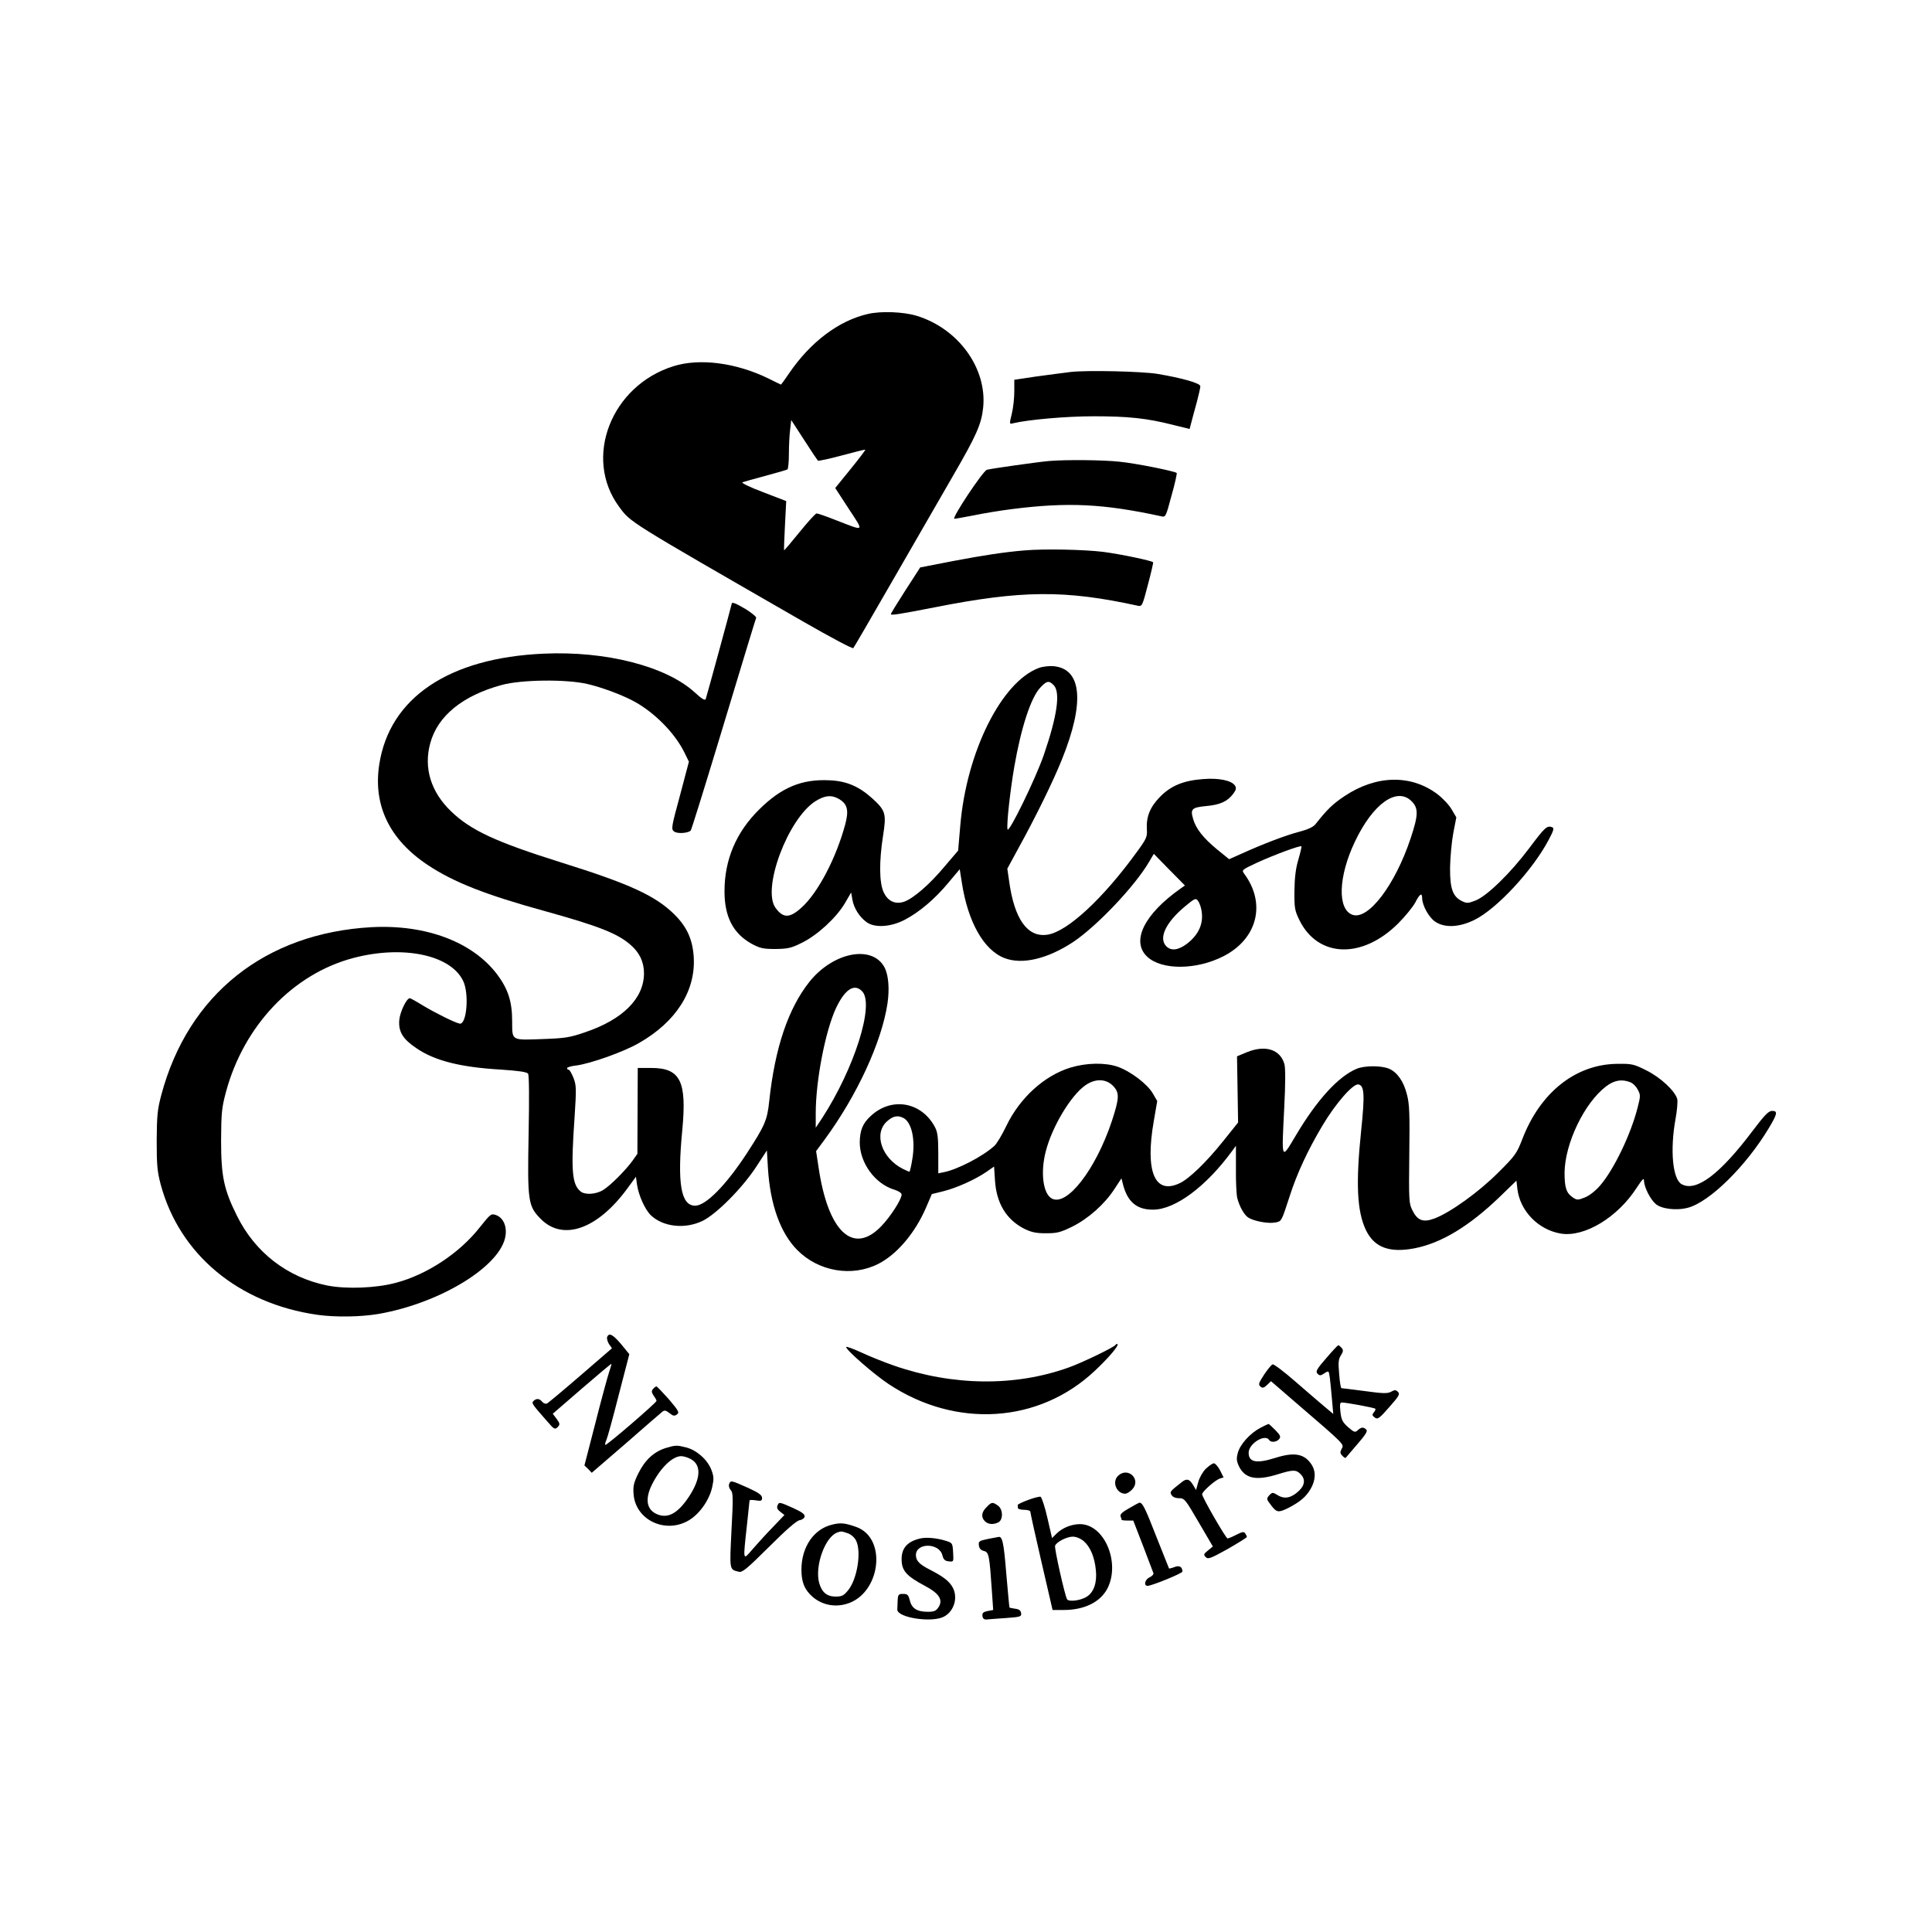 <svg xmlns="http://www.w3.org/2000/svg" width="1440" height="1440" version="1" viewBox="0 0 1080 1080"><path d="M485.2 175.5c-16.3 3.7-32.2 15.7-44.1 33.2-2.4 3.5-4.4 6.3-4.5 6.3-.1 0-3.4-1.6-7.2-3.5-17.9-8.7-38.2-11.4-52.9-6.8-34.9 10.9-50.6 51.3-30.4 78.6 6.6 8.9 3.9 7.2 103.3 64.4 14.8 8.5 27.2 15.1 27.6 14.6.4-.4 10.3-17.5 22-37.8 11.8-20.4 26.8-46.5 33.5-58.1 13.4-23.1 16.1-29.2 17.1-38.6 2.2-22-13.9-44.2-37.3-51.3-7.3-2.2-19.8-2.7-27.1-1zm-28 82c.3.3 6.3-1 13.4-2.9 7-1.9 13-3.4 13.1-3.2.2.1-3.5 5-8.2 10.8l-8.6 10.6 7.6 11.7c8.6 13.1 9.1 12.6-6.9 6.4-5.5-2.2-10.5-3.9-11.1-3.9-.6 0-4.9 4.7-9.5 10.4-4.7 5.8-8.6 10.4-8.7 10.2-.1-.1.1-6.4.5-13.9l.7-13.6-13-5c-7.2-2.7-12.3-5.2-11.5-5.5.8-.3 6.6-1.9 12.9-3.6 6.3-1.7 11.8-3.3 12.3-3.6.4-.3.8-4.2.8-8.7 0-4.5.3-10.6.7-13.6l.6-5.3 7.2 11.1c3.9 6.1 7.4 11.3 7.7 11.6zM598.8 207.9c-4.2.5-13.1 1.7-19.8 2.6l-12 1.8v6.6c0 3.6-.6 9.2-1.4 12.4-1.4 5.8-1.4 5.9.8 5.3 8.3-2 29.5-3.9 45.1-3.9 19.3 0 29.6 1.1 44.2 4.8l9.3 2.3 1.1-4.2c.6-2.2 1.9-7.2 3-11.1 1-3.8 1.9-7.7 1.9-8.6 0-1.7-10.3-4.6-24-6.9-8.6-1.4-38.5-2.1-48.2-1.1zM586.5 257.7c-6.1.5-32.8 4.3-34.8 4.9-2.3.7-20 27.4-18.2 27.4.7 0 5.5-.9 10.8-1.9 5.2-1.1 14.8-2.7 21.3-3.5 31.4-4 51.2-3 83.5 4 2.5.6 2.6.4 5.8-11.6 1.9-6.6 3.1-12.3 2.9-12.6-1.1-1-22.8-5.4-32-6.3-9-1-30-1.2-39.3-.4zM572.5 307.7c-10.9.9-22.7 2.7-39.6 5.9l-18.5 3.6-8.2 12.7c-4.5 7-8.2 13-8.2 13.4 0 .8 4.5.1 24.5-3.8 48.6-9.6 72.8-9.8 113.5-.9 2.4.5 2.6.2 5.7-11.8 1.8-6.7 3.1-12.4 2.9-12.5-.9-.9-18-4.5-27.9-5.8-10.6-1.3-33-1.8-44.2-.8zM409 337.6c0 .6-13.8 51.1-14.5 53.2-.4 1-2.4-.3-6.2-3.8-15.9-14.5-49.5-23.2-84.3-21.6-53.1 2.3-86.3 24.7-92 62-3.5 22.9 5.8 42 27.2 56.2 14.3 9.5 32.2 16.6 65.7 25.8 29.9 8.3 40.5 12.5 47.6 18.8 5.1 4.4 7.5 9.6 7.5 16-.1 14-11.9 25.8-33.1 32.9-8.1 2.8-11.1 3.3-22.6 3.7-18.9.7-17.9 1.2-18-10 0-11-2.3-17.9-8.3-26-13.8-18.3-39.9-28.1-70.3-26.5-59.4 3.3-102.5 37.6-117.5 93.7-2.2 8.2-2.5 11.7-2.6 25.5 0 13.6.3 17.3 2.2 24.5 10.5 39.2 43.5 66.7 87.7 73 10.2 1.4 24 1.2 34.1-.5 34.9-6.1 68.7-27 71-43.8.8-5.5-1.4-10.1-5.4-11.5-2.7-.9-3-.6-9 6.9-11.3 14.4-29.5 26.4-46.9 31-11.2 3-27.7 3.6-38.4 1.5-22.2-4.5-40.3-18.4-50.5-39.1-7.3-14.7-8.8-22.1-8.8-42 .1-15.2.3-18 2.7-27 10-37.2 37.5-66.1 71.3-75 27.8-7.3 54.3-1.7 61.3 12.8 3.5 7.2 2 24.8-2 23.9-2.8-.6-13.6-6-20.3-10-3.7-2.3-7.1-4.2-7.5-4.2-1.8 0-5.5 7.6-5.9 12.3-.5 6.5 2 10.6 9.8 15.8 10.2 6.9 24.5 10.5 46.9 11.8 10.1.7 14.6 1.3 15.3 2.3.6.8.7 14 .3 33.8-.7 37.9-.3 40.2 6.9 47.5 12.4 12.4 31.6 5.6 48.2-17l4.9-6.7.6 4.4c.9 6.1 4.5 14 7.7 17.1 6.9 6.6 19.1 7.9 28.9 3.2 7.8-3.8 22.2-18.3 30-30.2l6-9.2.6 10.2c1.3 20.3 7 36 16.4 45.5 11.9 12 30.6 15.2 45.3 7.7 10.3-5.2 20.5-17.2 26.6-31.3l3.3-7.7 6.5-1.6c7.5-1.9 17.7-6.5 24-10.8l4.3-3 .5 7.7c.8 12.7 6.2 21.8 16.2 27 4.1 2 6.5 2.6 12.2 2.6 6.3 0 8-.4 14.8-3.7 9-4.5 18-12.5 23.5-20.9l4-6.1 1 3.9c2.6 9.5 7.8 13.7 16.8 13.6 12.3-.1 29.5-12.9 44-32.7l2.2-3v13c-.1 7.1.3 14.3.7 16 1.1 4.7 4 9.9 6.3 11.2 3.3 2 11 3.4 14.8 2.7 3.8-.7 3.5-.2 8.3-14.9 4-12.5 10.1-25.6 18.2-39.2 7.5-12.6 17.1-23.5 20.1-23.1 3.4.5 3.7 5.7 1.6 25.8-3.1 29.9-2.3 45.3 2.7 55.7 4.7 9.7 13.2 12.8 27.2 10.1 14.9-2.9 30.4-12.3 47.3-28.5l9.6-9.3.5 4.4c1.4 12.5 11.7 23.1 24.4 25.2 13.2 2.1 31.7-9.1 42.3-25.6 3.3-5 4.1-5.8 4.1-3.9.1 3.4 3.3 10 6.4 12.8 3.1 2.9 11.7 4 18.3 2.2 12.1-3.3 32.4-23.3 45.1-44.5 4.8-8 5.1-9.6 1.8-9.6-1.9 0-4.2 2.3-10.9 11.2-18.3 24.3-31.5 34.2-39.6 29.8-5.1-2.7-6.6-19.1-3.5-36.3.9-4.8 1.3-9.9 1-11.3-1.2-4.5-9.4-12.2-17.4-16.1-6.9-3.5-8.1-3.7-16.1-3.6-23.3.2-43.2 16-53.2 42.3-3 7.7-3.9 9.1-13.4 18.5-10.8 10.8-26.6 22.2-35.5 25.6-6.4 2.4-9.6 1.3-12.5-4.6-1.9-3.8-2-5.6-1.7-31.2.3-22.4.1-28.3-1.3-33.4-1.8-7.4-5.5-12.6-10.1-14.5-4.4-1.8-13.6-1.8-18.1.1-10.2 4.3-22.1 17.3-33.9 37.2-8.3 13.9-8 14.5-6.5-15.6.7-13.5.7-21.9.1-24.2-2.3-8.3-10.7-10.9-21-6.7l-5.5 2.3.3 18.5.3 18.5-8.5 10.6c-9.3 11.6-18.8 20.8-24.1 23.3-14 6.7-19.5-6.4-14.5-34.9l1.9-11-2.5-4.3c-3.1-5.3-12.5-12.4-19.7-14.9-7-2.4-17.4-2.2-26.3.5-14.7 4.5-28.4 17-35.9 32.7-2.4 5-5.4 10-6.7 11.1-6.5 5.9-20.6 13.2-28.3 14.7l-3 .6v-11.2c0-9-.4-11.9-1.9-14.7-7.5-14.1-24.3-17-35.9-6.1-4.5 4.1-6 8-6.1 14.7 0 11.5 8.6 23.3 19.5 26.5 2.2.7 3.9 1.8 3.9 2.7 0 2.7-6.4 12.6-11.5 17.8-15.6 16.1-29.6 3-34.9-32.9l-1.4-9.2 4.8-6.5c18-24.5 31.8-54.3 35.1-76 1.2-8.1.6-15.8-1.6-20.1-6.7-12.9-28.6-8.8-42 7.9-11.9 15-19.3 36.9-22.5 66.7-1.1 10.8-2.5 13.8-12.7 29.5-11.6 17.7-22.8 29-28.7 29-8 0-10.1-12.4-7.2-42.3 2.6-27.4-1.1-34.7-17.4-34.7h-7.5l-.1 24-.1 24-2.6 3.7c-3.8 5.3-12.4 14-16.5 16.5-4 2.5-10.2 2.9-12.7.8-4.8-4-5.4-11.7-3.3-41.7 1-15.6 1-17.5-.6-21.7-1-2.5-2.2-4.6-2.7-4.6s-.9-.4-.9-.9 2.4-1.2 5.3-1.5c8-1.1 26.4-7.6 35-12.6 20.6-11.8 31.6-29 30.5-47.9-.6-9.9-3.8-17-10.9-24-10.6-10.4-24.9-17-63.3-29-36.3-11.4-50.4-17.9-61.4-28.5-11.3-10.8-15.5-24.3-11.7-38.1 4.1-15.3 18.2-26.7 40-32.6 11-3 36.2-3.3 48-.5 8.2 1.9 20.2 6.4 26.7 10.1 11.3 6.4 22.2 17.6 27.4 28.2l2.5 5.1-5 18.9c-4.8 17.6-5 18.9-3.3 20.1 1.7 1.4 7.8 1 9.3-.5.4-.4 7.3-22.6 15.4-49.3 16.5-54.6 20.6-68 21.2-69.6.2-.6-2.4-2.7-5.7-4.8-5.9-3.5-8-4.3-8-3zm73 216.6c6.9 7.4-4.4 43-22.4 70.8l-3.6 5.4v-8.1c0-18.1 5.3-45.7 11.3-58.7 5-10.6 10.3-14.1 14.7-9.4zm140.1 52.7c3.8 3.9 3.7 6.8-.6 19.9-9.1 27.2-25.1 47.7-33.5 43.2-4.9-2.6-6.5-14.5-3.4-26.4 3.5-13.7 13.9-31.1 22.1-36.9 5.4-3.8 11.4-3.8 15.4.2zm289.3-1.9c1.4.5 3.2 2.3 4.1 4.1 1.6 2.9 1.6 3.6 0 9.8-3.7 14.9-13.4 35.1-21.1 43.9-2.5 2.9-6.1 5.7-8.5 6.6-3.7 1.5-4.4 1.5-6.5.1-3.8-2.5-4.8-5.4-4.8-14 .2-16.3 11-38.9 23.2-48.2 4.6-3.5 8.8-4.2 13.6-2.3zm-406.3 20c4.6 2.5 6.7 12.2 4.9 22.9-.6 3.9-1.4 7.1-1.6 7.1-.3 0-1.9-.7-3.7-1.6-11.9-6-16.5-19.8-8.8-26.6 3.3-3 6-3.5 9.2-1.8z"/><path d="M580.7 373.4c-20.8 7.7-40.4 46.8-43.9 88.1l-1.2 14-7.6 8.9c-8.3 10-17.6 18-22.7 19.7-5 1.6-9.1-.4-11.4-5.5-2.4-5.3-2.5-17-.3-31.2 2-12.5 1.5-14.3-6-21.1-7.4-6.7-14.4-9.7-23.8-10.1-15.5-.8-26.9 3.9-39.4 16.3-12.9 12.7-19.4 28.1-19.4 45.7 0 14.3 4.8 23.6 15.2 29.4 4.7 2.5 6.3 2.9 13.3 2.9 7-.1 8.8-.5 14.8-3.5 8.6-4.2 19.1-13.9 23.9-21.9l3.6-6.2.7 4c.8 4.7 3.8 9.5 7.8 12.5 4.5 3.4 13.5 2.9 21.4-1.2 8.1-4.2 16.9-11.6 24.5-20.8l6.3-7.5 1.2 7.6c3.4 22 12.3 37.7 23.9 42.1 9.9 3.8 24 .4 38.3-9 13.3-8.9 34.6-31.3 42.5-44.9l2.6-4.4 8.7 8.9 8.7 8.8-2.3 1.6c-20.5 14.4-28 29.6-18.8 38.2 8.1 7.6 27.5 7.5 42.7-.3 18.9-9.7 23.9-29.4 11.5-46.1-1.5-2-1.3-2.2 7.3-6.2 9.9-4.5 24-9.7 24.7-9.1.2.2-.6 3.6-1.7 7.4-1.5 5-2.1 10.1-2.2 17.5-.1 9.6.2 11 2.7 16.2 10.4 21.3 35.2 22.1 55.4 1.9 3.8-3.8 8-9 9.4-11.5 2.6-5.1 3.9-5.8 3.9-2.4.1 3.9 3.6 10.4 7.1 12.9 5.3 3.7 13.5 3.4 22.2-.9 12.5-6.2 32.4-27.7 41.3-44.5 3-5.6 3.3-6.8 2-7.3-2.8-1.1-4.1.2-12.8 11.8-10.6 14.1-23.7 26.8-30 29.2-4 1.6-5 1.6-7.4.4-5.3-2.5-6.9-7-6.8-18.8.1-5.8.9-14.5 1.8-19.3l1.7-8.8-2.6-4.4c-1.4-2.5-5-6.3-7.9-8.5-14.8-11.2-34.3-10.8-52.1 1.1-6.7 4.5-9.5 7.3-16.2 15.7-1.2 1.5-4.2 2.9-8.8 4.1-7.4 1.9-20.3 6.8-32.2 12.2l-7.2 3.2-6.9-5.6c-7.5-6.2-11.7-11.5-13.2-16.8-1.7-5.7-.8-6.5 7.2-7.3 7.9-.7 12-2.6 15.2-6.9 1.6-2.1 1.8-3.2 1-4.5-1.8-2.9-9.1-4.4-17.7-3.7-11.1.8-18.1 3.7-24.2 9.9-5.6 5.7-7.8 11.1-7.4 18.2.3 4.1-.2 5.3-5.4 12.4-19 26.3-39.1 44.9-50.2 46.5-11.1 1.7-18.5-8.7-21.4-30l-1-6.9 6.3-11.6c9.8-17.8 19.4-37.4 24.2-49.4 12.9-31.9 11.2-50.8-4.7-52.2-2.4-.2-6.1.2-8.2 1zm8.3 9.6c3.9 3.9 2 17.2-5.5 39-4.5 13.1-19.7 44.3-20.3 41.6-.6-2.7 1.5-21.7 3.8-35 3.8-21.9 9.3-38.7 14.5-44.2 3.7-3.9 4.8-4.1 7.5-1.4zm-119.9 63.7c4.6 2.8 5.5 6.2 3.4 14.1-5.1 18.9-15.2 38.2-24.4 46.5-6.6 6-10.2 6.1-14.5.3-7.9-10.5 6.8-49.9 22.2-59.7 5.2-3.3 9.1-3.7 13.3-1.2zm320 1.2c3.9 3.9 3.8 7.7-.6 20.9-8.7 26-23.6 45.6-32.4 42.6-8.6-3-8-21.4 1.3-40.9 10.1-21.3 23.5-30.8 31.7-22.6zm-117.5 60.8c1.4 7.3-1.4 13.7-8 18.8-4.9 3.7-8.9 4.2-11.6 1.5-4.5-4.5-.4-13.3 10.4-22.3 5.5-4.6 6.1-4.8 7.3-3.1.7.9 1.6 3.3 1.9 5.1zM339.4 747.4c-.3.8.2 2.5 1 3.9l1.7 2.4-17.6 15.2c-9.6 8.3-18.1 15.4-18.8 15.7-.8.3-2-.2-2.7-1.1-1.5-1.8-3.2-1.9-4.8-.3-1.2 1.2-.7 1.8 8 11.7 3.5 4.1 4 4.3 5.5 2.9 1.4-1.5 1.4-1.9-.5-4.6l-2.2-2.9 16.3-14.1c8.9-7.7 16.3-13.9 16.5-13.8.1.2-.5 2.2-1.3 4.6-.8 2.4-4.3 15.1-7.6 28.2l-6.2 24 2.1 2 2 2.1 18.9-16.3c10.3-9 19.5-17 20.4-17.7 1.3-1.1 2-1 4.1.6 2.1 1.7 2.8 1.8 4.2.8 1.5-1.1 1-2-4.5-8.5-3.5-3.9-6.6-7.2-7-7.2-.3 0-1.2.7-1.9 1.5-.9 1.1-.8 1.9.4 3.7.9 1.2 1.6 2.5 1.6 2.9 0 1-28.1 25.2-28.6 24.6-.3-.2 0-1.5.6-2.8.6-1.3 3.7-12.6 6.9-25.2l5.9-22.7-4.5-5.5c-4.6-5.5-6.9-6.7-7.9-4.1zM623.6 751.8c-.8 1.3-18.3 9.8-26.1 12.6-30 10.8-64.8 10.4-97.7-1-5.5-1.9-13.7-5.2-18.4-7.4-4.6-2.1-8.4-3.5-8.4-3 0 1.7 15.5 15.2 23.6 20.6 37.7 25.1 84.3 22.1 115.5-7.4 7.6-7.1 13.4-14 12.6-14.8-.3-.3-.7-.1-1.1.4zM741.3 759.3c-5.3 6.1-6 7.4-4.8 8.6 1.2 1.2 1.7 1.2 3.8-.2 2.5-1.6 2.5-1.6 3.1 2.6.3 2.3.8 7.8 1.2 12.2l.7 7.9-4.9-4.1c-2.7-2.3-10.1-8.6-16.4-14.1-6.3-5.5-12-9.8-12.6-9.5-.7.2-2.8 2.8-4.8 5.8-3 4.6-3.3 5.5-2 6.6 1.2 1 1.9.8 3.7-.9l2.2-2.1 14 12.1c27.6 23.7 26.9 23.1 25.5 25.7-1 1.9-.9 2.6.4 3.9.8.9 1.7 1.4 1.9 1.1.1-.2 3.1-3.6 6.4-7.5 4.7-5.4 5.9-7.4 5.1-8.2-1.6-1.6-2.8-1.5-4.8.3-1.5 1.4-2 1.2-5.4-1.7-3.1-2.8-3.8-4.1-4.3-8.6-.4-4.1-.3-5.2.8-5.2 2.4 0 18.2 2.9 18.7 3.5.3.2-.1 1.2-.8 2-1.1 1.3-1 1.8.5 2.9 1.6 1.2 2.5.6 8.1-5.8 5.4-6.1 6.1-7.3 4.9-8.5-1.2-1.2-1.8-1.3-3.9-.1-2.1 1.1-4.5 1-14.8-.4-6.8-.9-12.6-1.6-12.9-1.6-.4 0-1-3.6-1.3-7.9-.6-6.6-.4-8.4 1-10.5 1.3-2.1 1.4-2.9.4-4.1-.7-.8-1.5-1.5-1.9-1.5-.3 0-3.4 3.3-6.8 7.3zM704.7 798.1c-5.8 3-11.4 9.2-12.7 13.9-.9 3.3-.8 4.6.5 7.5 3.4 7.1 9.7 8.4 21.9 4.6 8.4-2.6 10.1-2.6 12.6-.1 2.8 2.8 2.5 6.2-.9 9.4-4.1 3.9-7.9 4.8-11.7 2.5-3-1.8-3.1-1.8-4.9 0-1.6 1.9-1.6 2.1 1 5.5 3.2 4.2 4.1 4.3 9.8 1.5 6.5-3.4 9.7-6.1 12.3-10.5 2.9-4.9 3.1-9.9.5-13.8-4-6-9.6-7-20.3-3.6-10.5 3.3-14.8 2.4-14.8-2.9 0-5.1 9.2-10.8 11.5-7.1.9 1.5 4.1 1.2 5.5-.5 1.1-1.3.8-2.1-2-5-1.9-1.9-3.6-3.5-3.9-3.5-.4.1-2.3 1-4.4 2.1zM372 809.5c-6.5 2.1-11.4 6.6-15.1 14-2.7 5.5-3.1 7.3-2.7 12 1.2 14 17.3 21.9 30.3 14.7 6.2-3.4 11.9-11.3 13.6-18.8 1-4.6 1-6-.5-9.9-2.2-5.6-8.2-10.9-14.1-12.4-5.3-1.3-5.8-1.3-11.5.4zm13.9 6c6.3 3.2 6 10.9-.8 21.2-6.2 9.3-11.7 12.3-17.7 9.8s-7-8.5-2.9-16.7c4.6-9.2 11.4-15.8 16.3-15.8 1.3 0 3.6.7 5.1 1.5zM674 821.1c-1.7 1.7-3.6 5.1-4.2 7.5l-1.2 4.3-1.8-3c-1.9-3.1-3.4-3.5-5.9-1.6-6.9 5.4-7.1 5.6-6 7.4.6 1.1 2.1 1.8 4.2 1.8 3 0 3.5.6 11 13.5l7.9 13.5-2.7 2.2c-2.5 2-2.6 2.4-1.3 3.7 1.3 1.4 2.7.8 12.3-4.5 5.9-3.4 10.7-6.4 10.7-6.7 0-.4-.4-1.3-.9-2-.7-1.1-1.6-1-4.9.7-2.3 1.2-4.5 2.1-5 2.1-.9 0-14.2-23-14.2-24.7 0-1.5 7.3-7.9 9.9-8.8l2.1-.6-2-4c-1.1-2.1-2.7-3.9-3.4-3.9-.8 0-2.8 1.4-4.6 3.1zM624.9 825.1c-3.4 3.4-.7 9.9 4.1 9.9.9 0 2.7-1.1 3.9-2.4 5.3-5.6-2.5-13-8-7.5zM407.6 829.6c-.4.9 0 2.4.9 3.4 1.3 1.4 1.4 4.2.4 22.5-1.1 22.4-1.2 21.8 4 23.1 2 .6 4.4-1.4 17-13.9 9.6-9.6 15.5-14.7 17.1-14.9 1.4-.2 2.6-1.1 2.8-2 .2-1.3-1.4-2.5-6.4-4.8-7.8-3.5-8-3.5-8.8-1.3-.5 1.1.1 2.3 1.6 3.4l2.3 1.8-6.5 6.8c-3.6 3.7-8.7 9.3-11.3 12.3-5.5 6.4-5.4 7.1-3.2-13 .8-7.4 1.5-13.8 1.5-14.2 0-.4 1.6-.4 3.5-.1 3 .5 3.5.3 3.5-1.4 0-1.5-1.9-2.9-8.1-5.7-9.2-4.1-9.5-4.2-10.3-2zM574.7 838.5c-3.2 1.2-5.8 2.4-5.8 2.8.1.4.1 1.1.1 1.7 0 .5 1.6 1 3.5 1 2.1 0 3.5.5 3.5 1.2s2.8 13.3 6.2 28l6.2 26.8h6.1c11.7 0 20.6-4.4 24.6-12.1 7.3-14.5-1.8-35.9-15.4-35.9-4.7 0-9.9 2.1-13.1 5.3l-2.5 2.5-2.6-11.3c-1.4-6.2-3.2-11.5-3.8-11.8-.7-.2-3.8.6-7 1.8zm31.1 23c3.6 3.1 6.1 8.8 6.8 16.3.7 6.8-1.1 12.2-5 14.7-3.3 2.2-10.1 3.1-11.1 1.5-1.2-1.9-7.2-28.5-6.7-29.9.7-2.1 6.5-5.1 9.9-5.1 1.9 0 4.3 1 6.1 2.5zM551.5 842.5c-2.9 2.8-3.2 5.7-.9 7.9 1.8 1.8 4.7 2 7.5.6 2.8-1.5 2.6-7.4-.3-9.4-3-2.1-3.5-2-6.3.9zM631.2 843.1c-3.8 2.1-5.2 3.5-4.8 4.5.3.9.6 1.8.6 2 0 .2 1.5.4 3.3.4h3.2l5.5 14.2c3 7.8 5.6 14.7 5.8 15.3.1.6-.9 1.7-2.3 2.3-2.5 1.2-3.3 4.7-1 4.7s19.5-7 19.5-8c-.1-2.7-1.7-3.6-4.5-2.5-1.5.6-2.9.9-3 .8-.1-.2-3.3-8.2-7.1-17.8-6.1-15.7-7.7-19-9.4-19-.3 0-2.9 1.4-5.8 3.1zM465.5 852.2c-10.4 2.3-17.4 12.3-17.5 25.1 0 7.2 1.7 11.3 6.2 15.3 5.2 4.5 12.2 6 19 4 19-5.5 23-36.7 5.5-43-6.2-2.2-8.7-2.5-13.2-1.4zm8.4 4.9c1.8.6 3.8 2.4 4.6 4 3.2 6.2.7 21.8-4.5 28-2.3 2.8-3.4 3.4-6.8 3.4-5 0-7.8-2.4-9.3-7.7-2.5-9.4 3.3-25.6 10.1-28.1 2.2-.8 2.4-.8 5.9.4zM514.5 860c-7.1 1.6-10.5 5.3-10.5 11.5 0 6.5 2.5 9.4 13.2 15.1 7.9 4.2 10.1 7.8 7.4 11.9-1.3 2-2.5 2.5-5.9 2.5-6.1 0-9-1.9-10.1-6.3-.8-3.2-1.3-3.7-3.8-3.7s-2.8.4-3 3.5c-.1 1.9-.2 4.3-.2 5.2-.2 4.6 19.5 7.6 26.1 4 6-3.2 8.1-11.4 4.4-17.1-2.1-3.2-5.2-5.5-12.6-9.3-5.6-2.9-7.4-4.8-7.5-7.9-.1-7.1 13-7.1 14.8 0 .6 2.4 1.4 3.2 3.6 3.4 2.7.3 2.7.3 2.4-5-.3-5.1-.4-5.3-3.8-6.4-5-1.6-11-2.2-14.5-1.4zM552.2 860.3c-4.8 1-5.3 1.3-5 3.6.2 1.7 1.1 2.7 2.8 3.1 2.8.7 3.1 2.2 4.5 22.8l.7 10.2-3.2.6c-2.4.5-3 1.1-2.8 2.8.2 1.4.9 2 2.3 1.9 1.1-.1 6-.5 10.8-.8 8.2-.6 8.8-.8 8.5-2.8-.2-1.4-1.2-2.2-3.3-2.4-1.6-.3-3.1-.5-3.2-.7-.1-.1-.9-8.7-1.8-19.1-1.4-17.4-2.2-21-4.5-20.3-.3 0-2.9.6-5.8 1.1z"/></svg>